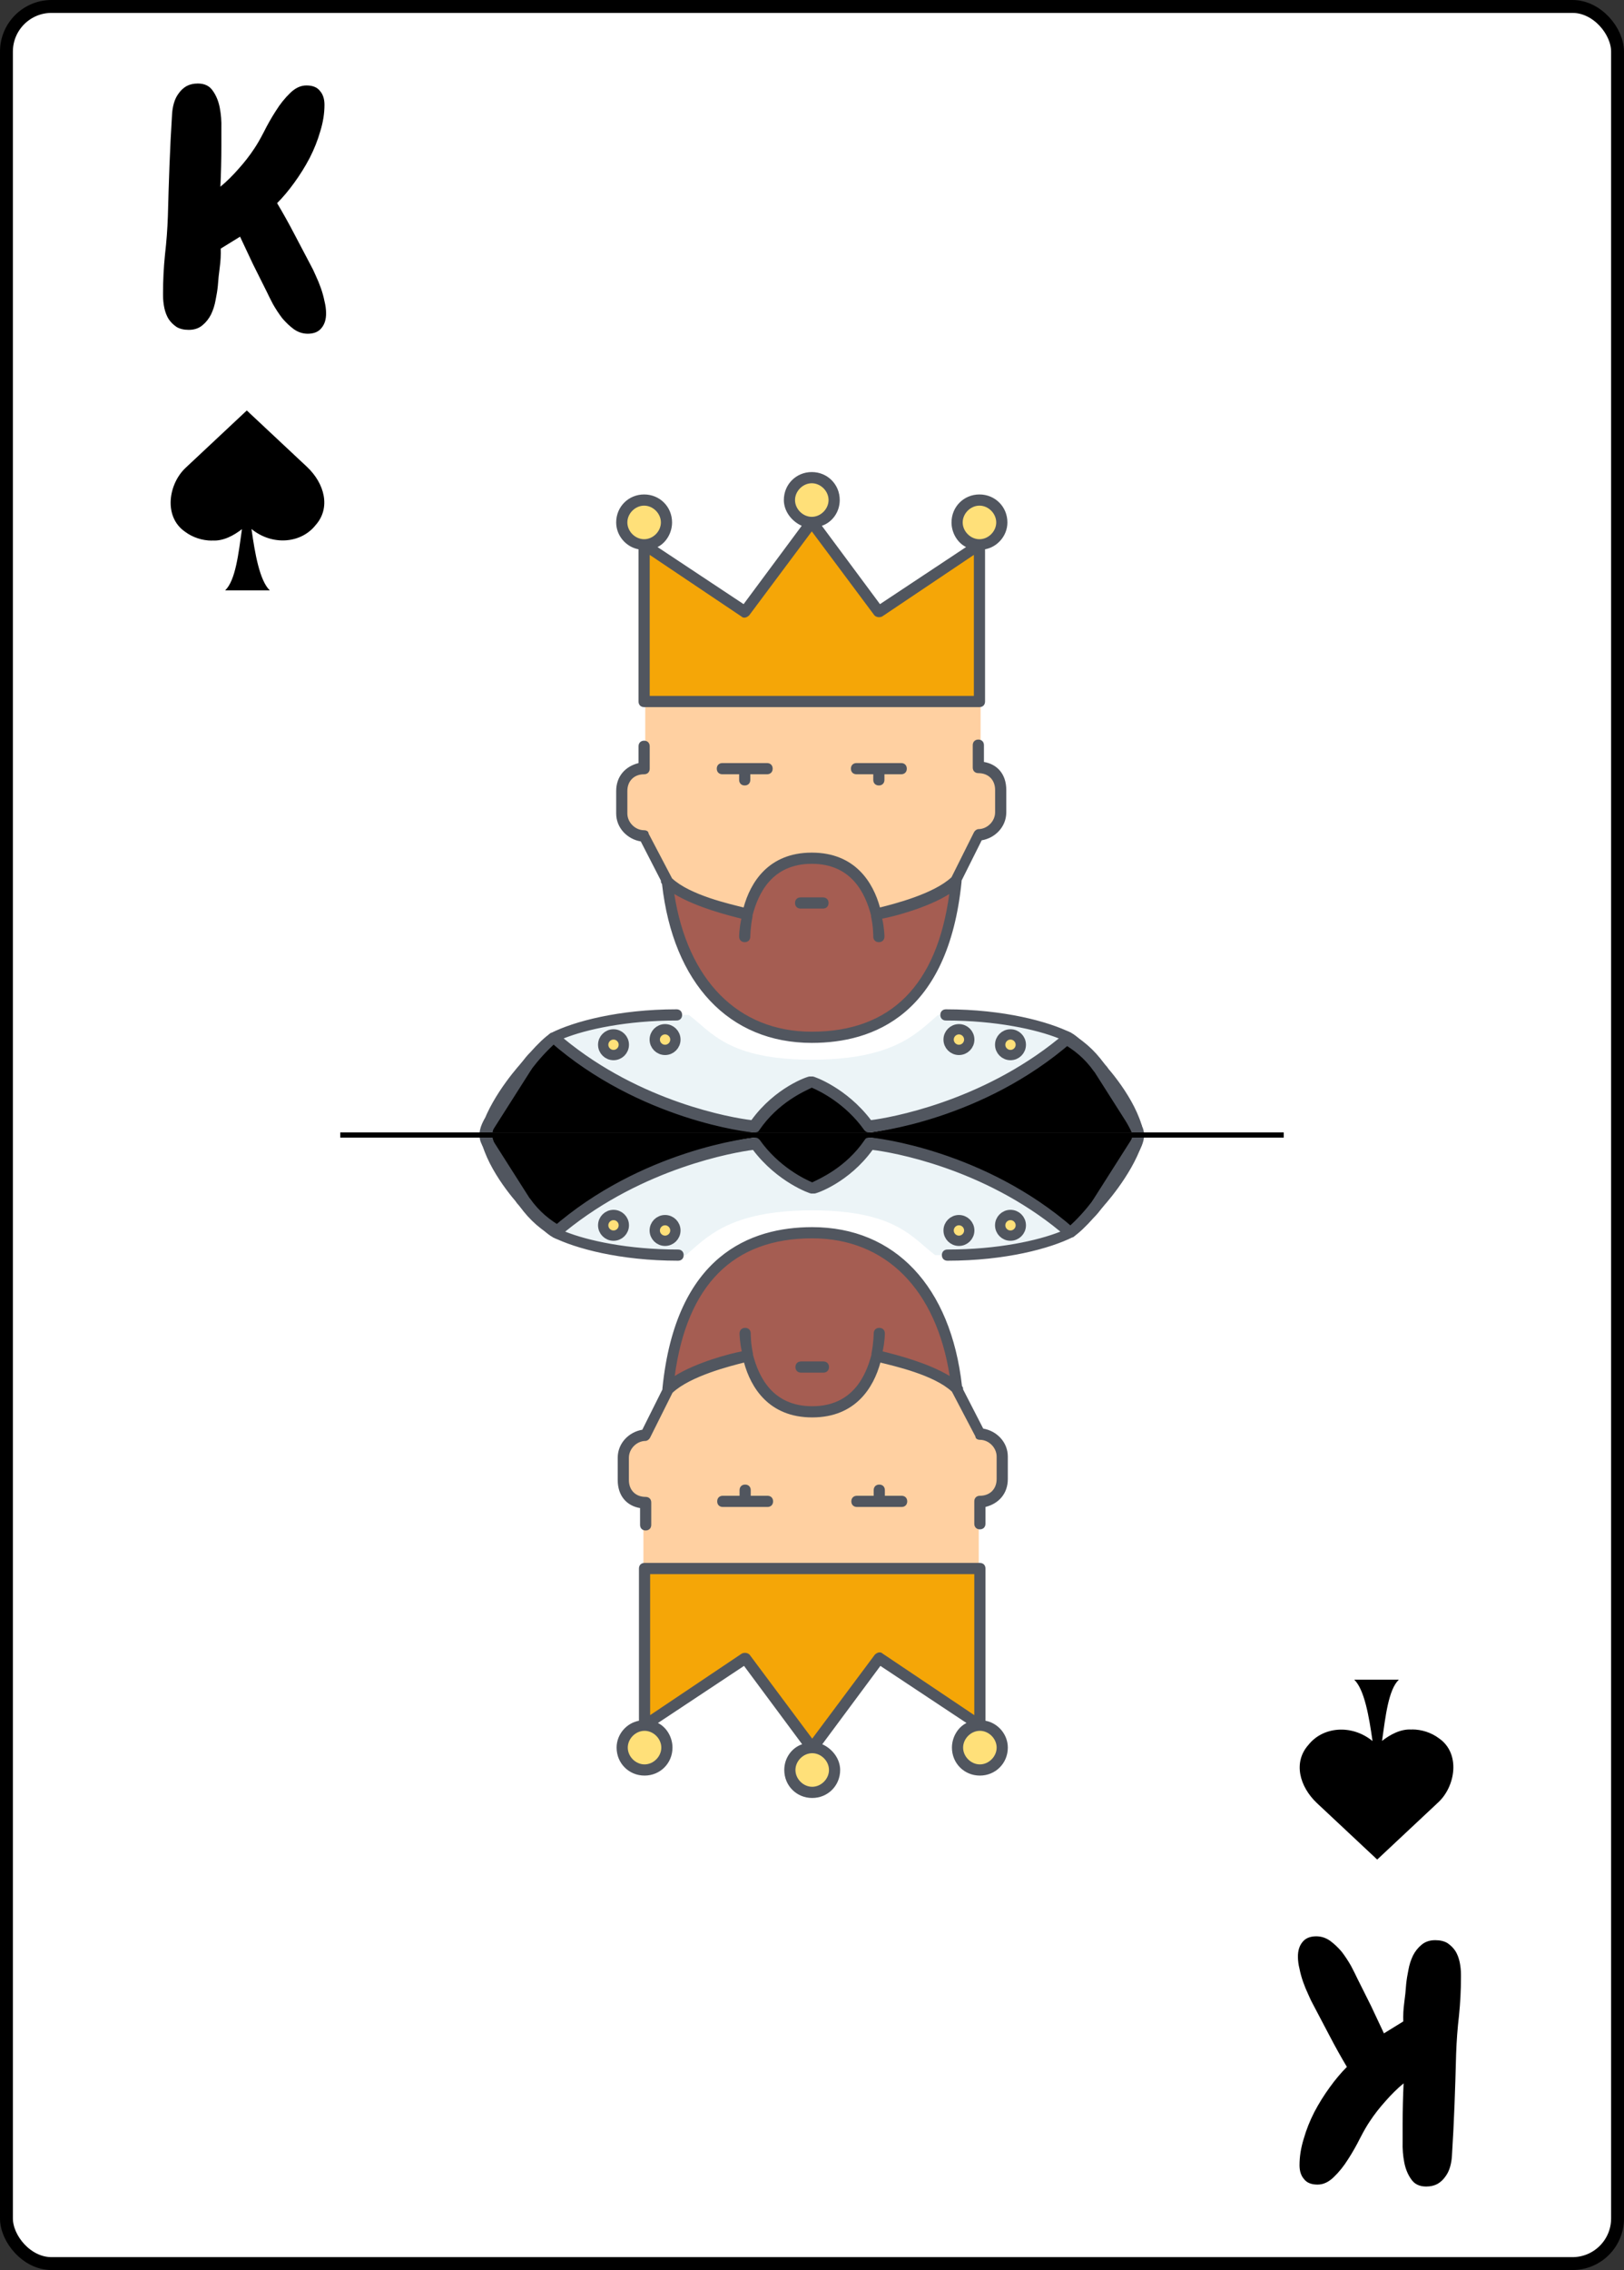 <svg width="630" height="880" viewBox="0 0 630 880" fill="none" xmlns="http://www.w3.org/2000/svg">
<rect x="0" y="0" width="630" height="880" fill="#333333" stroke="none"/>
<rect x="2.5" y="2.5" width="625" height="875" rx="17.5" fill="white" stroke="black" stroke-width="5"/>
<path d="M126.5 121.5C126.5 123.833 125.917 125.708 124.75 127.125C123.583 128.625 121.792 129.375 119.375 129.375C117.458 129.375 115.667 128.792 114 127.625C112.417 126.458 110.917 125.042 109.5 123.375C108.167 121.625 106.958 119.792 105.875 117.875C104.875 115.958 104.042 114.292 103.375 112.875C101.625 109.375 99.875 105.875 98.125 102.375C96.458 98.875 94.792 95.333 93.125 91.75L85.625 96.375C85.708 98.792 85.583 101.208 85.25 103.625C84.917 106.042 84.667 108.458 84.5 110.875C84.333 112.542 84.042 114.375 83.625 116.375C83.292 118.292 82.708 120.125 81.875 121.875C81.042 123.542 79.917 124.958 78.5 126.125C77.083 127.292 75.333 127.875 73.25 127.875C71.333 127.875 69.75 127.5 68.5 126.75C67.25 125.917 66.208 124.875 65.375 123.625C64.625 122.375 64.083 120.958 63.75 119.375C63.417 117.792 63.25 116.167 63.25 114.5V113.5C63.25 108.583 63.5 103.667 64 98.75C64.583 93.75 64.958 88.75 65.125 83.75C65.292 77.167 65.5 70.583 65.75 64C66 57.417 66.333 50.833 66.75 44.25C66.833 42.75 67.083 41.292 67.5 39.875C67.917 38.458 68.542 37.208 69.375 36.125C70.208 34.958 71.208 34.042 72.375 33.375C73.625 32.708 75.083 32.375 76.75 32.375C79.333 32.375 81.25 33.292 82.5 35.125C83.833 36.958 84.75 39.167 85.25 41.75C85.75 44.333 85.958 47 85.875 49.75C85.875 52.5 85.875 54.792 85.875 56.625C85.875 61.875 85.75 67.125 85.5 72.375C87.917 70.375 90.25 68.083 92.5 65.5C94.833 62.917 96.875 60.292 98.625 57.625C99.708 56.042 100.958 53.875 102.375 51.125C103.792 48.292 105.333 45.583 107 43C108.667 40.333 110.5 38.042 112.5 36.125C114.5 34.125 116.625 33.125 118.875 33.125C121.292 33.125 123.042 33.833 124.125 35.25C125.292 36.583 125.875 38.375 125.875 40.625C125.875 43.958 125.333 47.375 124.25 50.875C123.25 54.375 121.875 57.833 120.125 61.25C118.375 64.583 116.375 67.792 114.125 70.875C111.958 73.875 109.75 76.5 107.5 78.75C109.833 82.667 112.042 86.625 114.125 90.625C116.208 94.542 118.292 98.5 120.375 102.5C121.125 103.833 121.833 105.292 122.5 106.875C123.25 108.458 123.917 110.083 124.5 111.75C125.083 113.417 125.542 115.083 125.875 116.75C126.292 118.417 126.5 120 126.5 121.5Z" fill="black"/>
<path fill-rule="evenodd" clip-rule="evenodd" d="M95.74 159.125L72.058 181.303C65.371 187.498 63.288 200.282 71.808 206.15C74.756 208.35 78.504 209.575 82.271 209.568V209.521C86.627 209.858 90.715 207.552 93.868 205.133C92.497 214.74 91.392 224.956 87.338 228.873H104.663C100.696 225.039 98.889 214.502 97.558 205.075C105.687 211.701 116.84 210.63 122.398 203.603C128.385 196.936 125.977 187.493 119.126 181.02L95.74 159.125Z" fill="black"/>
<path d="M503.5 758.5C503.5 756.167 504.083 754.292 505.25 752.875C506.417 751.375 508.208 750.625 510.625 750.625C512.542 750.625 514.333 751.208 516 752.375C517.583 753.542 519.083 754.958 520.5 756.625C521.833 758.375 523.042 760.208 524.125 762.125C525.125 764.042 525.958 765.708 526.625 767.125C528.375 770.625 530.125 774.125 531.875 777.625C533.542 781.125 535.208 784.667 536.875 788.25L544.375 783.625C544.292 781.208 544.417 778.792 544.75 776.375C545.083 773.958 545.333 771.542 545.5 769.125C545.667 767.458 545.958 765.625 546.375 763.625C546.708 761.708 547.292 759.875 548.125 758.125C548.958 756.458 550.083 755.042 551.5 753.875C552.917 752.708 554.667 752.125 556.75 752.125C558.667 752.125 560.25 752.5 561.5 753.25C562.75 754.083 563.792 755.125 564.625 756.375C565.375 757.625 565.917 759.042 566.25 760.625C566.583 762.208 566.75 763.833 566.75 765.5V766.5C566.75 771.417 566.5 776.333 566 781.25C565.417 786.25 565.042 791.25 564.875 796.25C564.708 802.833 564.5 809.417 564.25 816C564 822.583 563.667 829.167 563.25 835.75C563.167 837.25 562.917 838.708 562.5 840.125C562.083 841.542 561.458 842.792 560.625 843.875C559.792 845.042 558.792 845.958 557.625 846.625C556.375 847.292 554.917 847.625 553.25 847.625C550.667 847.625 548.75 846.708 547.5 844.875C546.167 843.042 545.25 840.833 544.75 838.25C544.25 835.667 544.042 833 544.125 830.25C544.125 827.5 544.125 825.208 544.125 823.375C544.125 818.125 544.25 812.875 544.5 807.625C542.083 809.625 539.75 811.917 537.5 814.5C535.167 817.083 533.125 819.708 531.375 822.375C530.292 823.958 529.042 826.125 527.625 828.875C526.208 831.708 524.667 834.417 523 837C521.333 839.667 519.5 841.958 517.5 843.875C515.5 845.875 513.375 846.875 511.125 846.875C508.708 846.875 506.958 846.167 505.875 844.75C504.708 843.417 504.125 841.625 504.125 839.375C504.125 836.042 504.667 832.625 505.75 829.125C506.75 825.625 508.125 822.167 509.875 818.75C511.625 815.417 513.625 812.208 515.875 809.125C518.042 806.125 520.25 803.5 522.5 801.25C520.167 797.333 517.958 793.375 515.875 789.375C513.792 785.458 511.708 781.5 509.625 777.5C508.875 776.167 508.167 774.708 507.5 773.125C506.75 771.542 506.083 769.917 505.5 768.25C504.917 766.583 504.458 764.917 504.125 763.25C503.708 761.583 503.5 760 503.5 758.5Z" fill="black"/>
<path fill-rule="evenodd" clip-rule="evenodd" d="M534.26 720.875L557.942 698.697C564.629 692.502 566.712 679.718 558.191 673.85C555.244 671.65 551.495 670.425 547.729 670.432V670.479C543.373 670.142 539.285 672.448 536.132 674.867C537.503 665.26 538.607 655.044 542.662 651.127H525.337C529.304 654.961 531.11 665.498 532.442 674.925C524.313 668.299 513.16 669.37 507.602 676.397C501.615 683.064 504.023 692.507 510.874 698.98L534.26 720.875Z" fill="black"/>
<path d="M323.592 193.847C323.592 198.62 319.689 202.525 314.919 202.525C310.149 202.525 306.247 198.62 306.247 193.847C306.247 189.074 310.149 185.169 314.919 185.169C319.689 185.17 323.592 189.075 323.592 193.847ZM258.548 202.525C258.548 207.298 254.646 211.204 249.876 211.204C245.106 211.204 241.203 207.298 241.203 202.525C241.203 197.752 245.106 193.847 249.876 193.847C254.646 193.847 258.548 197.752 258.548 202.525ZM388.635 202.525C388.635 207.298 384.733 211.204 379.963 211.204C375.193 211.204 371.29 207.298 371.29 202.525C371.29 197.752 375.193 193.847 379.963 193.847C384.733 193.847 388.635 197.752 388.635 202.525Z" fill="#FFE079"/>
<path d="M388.636 306.661V315.339C388.636 320.112 384.733 324.017 379.963 324.017L371.29 341.373C362.618 350.051 340.069 354.39 340.069 354.39C337.901 345.278 331.831 332.695 315.353 332.695C298.875 332.695 292.371 345.278 290.636 354.39C290.636 354.39 268.522 350.051 259.415 341.807C259.415 341.807 259.415 341.807 259.415 341.373L250.309 324.017C245.539 324.017 241.637 320.112 241.637 315.339V306.661C241.637 301.454 245.106 297.983 250.309 297.983V271.949H380.396V297.983C385.166 297.983 388.636 301.454 388.636 306.661Z" fill="#FFD0A1"/>
<path d="M379.964 211.204V271.949H249.877V211.204L288.903 237.237L314.92 202.525L340.938 237.237L379.964 211.204Z" fill="#F5A607"/>
<path d="M337 439H293C302.059 424 315 419 315 419C315 419 327.941 424 337 439Z" fill="black"/>
<path d="M366.956 393.441C388.637 393.441 405.982 397.779 414.655 402.119C379.965 432.491 337.036 436.831 337.036 436.831C327.93 423.814 314.921 419.475 314.921 419.475C314.921 419.475 301.912 423.814 292.806 436.831C292.806 436.831 249.878 432.492 215.188 402.119C223.86 397.78 241.205 393.441 262.886 393.441H267.222C275.895 399.949 282.399 410.796 314.921 410.796C347.443 410.796 356.115 399.949 363.921 393.441H366.956Z" fill="#ECF4F7"/>
<path d="M441 439H337.158C337.158 439 380.172 434.375 414.931 402C421.448 408.012 425.793 413.562 425.793 413.562C425.793 413.562 437.09 426.05 441 439ZM292.841 439H189C192.91 426.05 204.207 413.563 204.207 413.563C204.207 413.563 208.552 408.013 215.069 402.001C249.827 434.375 292.841 439 292.841 439Z" fill="black"/>
<path d="M290.203 354.39C292.371 345.278 298.442 332.695 314.92 332.695C331.831 332.695 337.902 345.278 339.636 354.39C339.636 354.39 362.184 350.051 370.857 341.373C368.255 367.407 359.583 384.329 346.141 393.441C337.468 399.515 326.628 402.119 314.486 402.119C303.212 402.119 292.805 399.082 284.566 393.007C270.69 383.027 261.151 365.671 258.549 341.373C267.655 350.051 289.77 354.39 290.203 354.39Z" fill="#A55D52"/>
<circle r="4" transform="matrix(1 0 0 -1 392 405)" fill="#FFE079" stroke="#51565F" stroke-width="4"/>
<circle r="4" transform="matrix(1 0 0 -1 372 403)" fill="#FFE079" stroke="#51565F" stroke-width="4"/>
<circle r="4" transform="matrix(1 0 0 -1 238 405)" fill="#FFE079" stroke="#51565F" stroke-width="4"/>
<circle r="4" transform="matrix(1 0 0 -1 258 403)" fill="#FFE079" stroke="#51565F" stroke-width="4"/>
<path d="M189.168 439C188.735 439 188.735 439 188.301 439C187.433 438.566 187 437.265 187 436.397C191.336 423.813 202.177 412.098 202.61 411.664C203.478 410.796 204.779 410.796 205.646 411.664C206.513 412.532 206.947 413.4 206.079 414.702L190.903 438.566C190.469 438.566 190.035 439 189.168 439ZM440.67 439C439.802 439 439.369 438.566 438.935 438.132L423.758 414.268C423.325 413.4 423.325 412.098 424.192 411.231C425.059 410.363 426.36 410.797 427.227 411.231C427.66 411.664 438.935 423.38 442.837 435.963C443.271 436.831 442.837 438.133 441.537 438.566C441.103 439 441.103 439 440.67 439ZM337.034 439C336.166 439 335.733 438.566 335.299 438.132C327.927 427.718 317.954 422.945 314.919 421.644C312.317 422.945 301.91 427.284 294.538 438.132C294.105 439 293.237 439 292.37 439C290.636 439 248.14 434.227 213.45 403.854C213.017 403.421 212.583 402.553 212.583 402.119C212.583 401.251 213.016 400.817 213.884 400.383C222.556 396.045 239.901 391.272 262.449 391.272C263.75 391.272 264.618 392.14 264.618 393.441C264.618 394.743 263.75 395.611 262.449 395.611C242.936 395.611 227.326 399.082 218.653 402.553C248.573 427.285 284.13 433.36 291.502 434.227C300.608 421.644 313.183 417.305 314.05 417.305C314.484 417.305 314.918 417.305 315.351 417.305C315.785 417.305 328.36 421.644 337.899 434.227C344.837 433.359 380.395 427.285 410.748 402.553C402.076 399.082 386.465 395.611 366.952 395.611C365.651 395.611 364.784 394.743 364.784 393.441C364.784 392.14 365.651 391.272 366.952 391.272C389.5 391.272 406.846 396.045 415.518 400.383C415.951 400.817 416.819 401.251 416.819 402.119C416.819 402.986 416.819 403.421 415.951 403.854C381.263 434.227 338.768 439 337.034 439ZM314.919 404.288C282.83 404.288 261.15 381.291 256.813 342.675C256.38 342.241 256.38 341.807 256.38 341.373L248.574 326.186C243.371 325.318 239.035 320.98 239.035 315.339V306.661C239.035 301.02 242.504 297.115 247.707 295.814V289.305C247.707 288.003 248.575 287.136 249.876 287.136C251.177 287.136 252.044 288.003 252.044 289.305V297.983C252.044 299.285 251.177 300.153 249.876 300.153C245.973 300.153 243.371 302.756 243.371 306.661V315.34C243.371 318.811 246.407 321.848 249.876 321.848C250.743 321.848 251.61 322.282 251.61 323.15L260.716 340.505C267.654 347.014 283.264 350.485 288.468 351.787C291.07 342.241 298.007 330.526 314.919 330.526C331.83 330.526 338.768 342.241 341.37 351.787C346.573 350.485 362.184 346.58 369.121 340.072L377.794 322.716C378.227 321.848 379.095 321.414 379.528 321.414C382.997 321.414 386.033 318.377 386.033 314.906V306.228C386.033 302.323 383.431 299.719 379.528 299.719C378.227 299.719 377.36 298.851 377.36 297.55V288.871C377.36 287.57 378.227 286.702 379.528 286.702C380.829 286.702 381.697 287.57 381.697 288.871V295.38C386.9 296.248 390.369 300.153 390.369 306.227V314.905C390.369 320.546 386.033 324.885 380.83 325.753L373.024 341.373V341.807C367.821 393.441 338.768 404.288 314.919 404.288ZM261.583 346.58C266.787 379.99 286.3 399.949 314.919 399.949C345.706 399.949 363.484 381.725 368.254 346.58C360.016 351.787 347.007 355.258 342.237 356.125C343.104 360.03 343.104 363.068 343.104 363.068C343.104 364.369 342.237 365.237 340.936 365.237C339.635 365.237 338.768 364.369 338.768 363.068C338.768 362.634 338.768 359.162 337.9 355.257C337.9 355.257 337.9 355.257 337.9 354.824C335.732 346.58 330.529 334.864 314.918 334.864C299.308 334.864 294.104 346.58 291.936 354.824C291.936 354.824 291.936 354.824 291.936 355.257C291.069 359.596 291.069 363.068 291.069 363.068C291.069 364.369 290.201 365.237 288.9 365.237C287.599 365.237 286.732 364.369 286.732 363.068C286.732 363.068 286.732 360.03 287.599 356.125C282.397 354.824 270.256 351.787 261.583 346.58ZM319.255 352.22H310.583C309.282 352.22 308.414 351.352 308.414 350.051C308.414 348.749 309.282 347.881 310.583 347.881H319.255C320.556 347.881 321.424 348.749 321.424 350.051C321.424 351.352 320.556 352.22 319.255 352.22ZM340.936 304.491C339.635 304.491 338.768 303.623 338.768 302.322V300.152H332.264C330.963 300.152 330.095 299.284 330.095 297.982C330.095 296.681 330.963 295.813 332.264 295.813H349.609C350.91 295.813 351.777 296.681 351.777 297.982C351.777 299.284 350.91 300.152 349.609 300.152H343.104V302.322C343.104 303.624 342.237 304.491 340.936 304.491ZM288.901 304.491C287.6 304.491 286.733 303.623 286.733 302.322V300.152H280.229C278.928 300.152 278.06 299.284 278.06 297.982C278.06 296.681 278.928 295.813 280.229 295.813H297.574C298.875 295.813 299.742 296.681 299.742 297.982C299.742 299.284 298.875 300.152 297.574 300.152H291.07V302.322C291.07 303.624 290.202 304.491 288.901 304.491ZM379.962 274.119H249.875C248.574 274.119 247.707 273.251 247.707 271.949V212.939C242.937 212.071 239.035 207.732 239.035 202.525C239.035 196.451 243.805 191.678 249.875 191.678C255.946 191.678 260.716 196.451 260.716 202.525C260.716 206.43 258.547 210.336 255.079 212.071L288.468 234.2L311.016 203.827C307.114 202.092 304.078 198.187 304.078 193.847C304.078 187.773 308.848 183 314.919 183C320.99 183 325.759 187.773 325.759 193.847C325.759 198.62 322.724 202.525 318.821 203.827L341.37 234.2L374.759 212.071C371.29 210.336 369.122 206.43 369.122 202.525C369.122 196.451 373.892 191.678 379.962 191.678C386.033 191.678 390.803 196.451 390.803 202.525C390.803 207.732 386.9 212.071 382.13 212.939V271.949C382.131 273.251 381.263 274.119 379.962 274.119ZM252.044 269.78H377.794V215.109L342.238 238.973C341.37 239.407 340.069 239.407 339.202 238.539L314.919 205.997L290.636 238.539C289.769 239.407 288.468 239.841 287.601 238.973L252.044 215.109V269.78ZM249.875 196.017C246.406 196.017 243.371 199.054 243.371 202.525C243.371 205.997 246.406 209.034 249.875 209.034C253.344 209.034 256.38 205.997 256.38 202.525C256.38 199.054 253.344 196.017 249.875 196.017ZM379.962 209.034C383.431 209.034 386.467 205.997 386.467 202.525C386.467 199.054 383.431 196.017 379.962 196.017C376.493 196.017 373.458 199.054 373.458 202.525C373.458 205.997 376.494 209.034 379.962 209.034ZM314.919 187.339C311.45 187.339 308.414 190.376 308.414 193.847C308.414 197.319 311.45 200.356 314.919 200.356C318.388 200.356 321.423 197.319 321.423 193.847C321.423 190.376 318.388 187.339 314.919 187.339Z" fill="#51565F"/>
<path d="M204 414C207.862 409.007 210.267 406.377 215 402" stroke="#51565F" stroke-width="4"/>
<path d="M203 414.5C203 414.5 204.786 411.679 207.294 409.182C209.861 406.27 212.904 403.308 215 402" stroke="#51565F" stroke-width="4"/>
<path d="M426.5 414C422.459 408.37 418.363 405.123 413 402" stroke="#51565F" stroke-width="5"/>
<path d="M428 415C428.062 415.013 426.771 413.549 425.364 412C419.895 406.071 413.342 400.476 415.196 403M415.196 403C415.358 402.467 414.503 401.975 413 401.5L415.196 403Z" stroke="#51565F" stroke-width="4"/>
<path d="M306.408 686.153C306.408 681.38 310.311 677.475 315.081 677.475C319.851 677.475 323.753 681.38 323.753 686.153C323.753 690.926 319.851 694.831 315.081 694.831C310.311 694.83 306.408 690.925 306.408 686.153ZM371.452 677.475C371.452 672.702 375.354 668.796 380.124 668.796C384.894 668.796 388.797 672.702 388.797 677.475C388.797 682.248 384.894 686.153 380.124 686.153C375.354 686.153 371.452 682.248 371.452 677.475ZM241.365 677.475C241.365 672.702 245.267 668.796 250.037 668.796C254.807 668.796 258.71 672.702 258.71 677.475C258.71 682.248 254.807 686.153 250.037 686.153C245.267 686.153 241.365 682.248 241.365 677.475Z" fill="#FFE079"/>
<path d="M241.364 573.339V564.661C241.364 559.888 245.267 555.983 250.037 555.983L258.71 538.627C267.382 529.949 289.931 525.61 289.931 525.61C292.099 534.722 298.169 547.305 314.647 547.305C331.125 547.305 337.629 534.722 339.364 525.61C339.364 525.61 361.478 529.949 370.585 538.193C370.585 538.193 370.585 538.193 370.585 538.627L379.691 555.983C384.461 555.983 388.363 559.888 388.363 564.661V573.339C388.363 578.546 384.894 582.017 379.691 582.017V608.051H249.604V582.017C244.834 582.017 241.364 578.546 241.364 573.339Z" fill="#FFD0A1"/>
<path d="M250.036 668.796V608.051H380.123V668.796L341.097 642.763L315.08 677.475L289.062 642.763L250.036 668.796Z" fill="#F5A607"/>
<path d="M293 441H337C327.941 456 315 461 315 461C315 461 302.059 456 293 441Z" fill="black"/>
<path d="M263.044 486.559C241.363 486.559 224.018 482.221 215.345 477.881C250.035 447.509 292.964 443.169 292.964 443.169C302.07 456.186 315.079 460.525 315.079 460.525C315.079 460.525 328.088 456.186 337.194 443.169C337.194 443.169 380.122 447.508 414.812 477.881C406.14 482.22 388.795 486.559 367.114 486.559H362.778C354.105 480.051 347.601 469.204 315.079 469.204C282.557 469.204 273.885 480.051 266.079 486.559H263.044Z" fill="#ECF4F7"/>
<path d="M189 441H292.842C292.842 441 249.828 445.625 215.069 478C208.552 471.988 204.207 466.438 204.207 466.438C204.207 466.438 192.91 453.95 189 441ZM337.159 441H441C437.09 453.95 425.793 466.437 425.793 466.437C425.793 466.437 421.448 471.987 414.931 477.999C380.173 445.625 337.159 441 337.159 441Z" fill="black"/>
<path d="M339.797 525.61C337.629 534.722 331.558 547.305 315.08 547.305C298.169 547.305 292.098 534.722 290.364 525.61C290.364 525.61 267.816 529.949 259.143 538.627C261.745 512.593 270.417 495.671 283.859 486.559C292.532 480.485 303.372 477.881 315.514 477.881C326.788 477.881 337.195 480.918 345.434 486.993C359.31 496.973 368.849 514.329 371.451 538.627C362.345 529.949 340.23 525.61 339.797 525.61Z" fill="#A55D52"/>
<circle r="4" transform="matrix(-1 0 0 1 238 475)" fill="#FFE079" stroke="#51565F" stroke-width="4"/>
<circle r="4" transform="matrix(-1 0 0 1 258 477)" fill="#FFE079" stroke="#51565F" stroke-width="4"/>
<circle r="4" transform="matrix(-1 0 0 1 392 475)" fill="#FFE079" stroke="#51565F" stroke-width="4"/>
<circle r="4" transform="matrix(-1 0 0 1 372 477)" fill="#FFE079" stroke="#51565F" stroke-width="4"/>
<path d="M440.832 441C441.265 441 441.265 441 441.699 441C442.567 441.434 443 442.735 443 443.603C438.664 456.187 427.823 467.902 427.39 468.336C426.522 469.204 425.221 469.204 424.354 468.336C423.487 467.468 423.053 466.6 423.921 465.298L439.097 441.434C439.531 441.434 439.965 441 440.832 441ZM189.33 441C190.198 441 190.631 441.434 191.065 441.868L206.242 465.732C206.675 466.6 206.675 467.902 205.808 468.769C204.941 469.637 203.64 469.203 202.773 468.769C202.34 468.336 191.065 456.62 187.163 444.037C186.729 443.169 187.163 441.867 188.463 441.434C188.897 441 188.897 441 189.33 441ZM292.966 441C293.834 441 294.267 441.434 294.701 441.868C302.073 452.282 312.046 457.055 315.081 458.356C317.683 457.055 328.09 452.716 335.462 441.868C335.895 441 336.763 441 337.63 441C339.364 441 381.86 445.773 416.55 476.146C416.983 476.579 417.417 477.447 417.417 477.881C417.417 478.749 416.984 479.183 416.116 479.617C407.444 483.955 390.099 488.728 367.551 488.728C366.25 488.728 365.382 487.86 365.382 486.559C365.382 485.257 366.25 484.389 367.551 484.389C387.064 484.389 402.674 480.918 411.347 477.447C381.427 452.715 345.87 446.64 338.498 445.773C329.392 458.356 316.817 462.695 315.95 462.695C315.516 462.695 315.082 462.695 314.649 462.695C314.215 462.695 301.64 458.356 292.101 445.773C285.163 446.641 249.605 452.715 219.252 477.447C227.924 480.918 243.535 484.389 263.048 484.389C264.349 484.389 265.216 485.257 265.216 486.559C265.216 487.86 264.349 488.728 263.048 488.728C240.5 488.728 223.154 483.955 214.482 479.617C214.049 479.183 213.181 478.749 213.181 477.881C213.181 477.014 213.181 476.579 214.049 476.146C248.737 445.773 291.232 441 292.966 441ZM315.081 475.712C347.17 475.712 368.85 498.709 373.187 537.325C373.62 537.759 373.62 538.193 373.62 538.627L381.426 553.814C386.629 554.682 390.965 559.02 390.965 564.661V573.339C390.965 578.98 387.496 582.885 382.293 584.186V590.695C382.293 591.997 381.425 592.864 380.124 592.864C378.823 592.864 377.956 591.997 377.956 590.695V582.017C377.956 580.715 378.823 579.847 380.124 579.847C384.027 579.847 386.629 577.244 386.629 573.339V564.66C386.629 561.189 383.593 558.152 380.124 558.152C379.257 558.152 378.39 557.718 378.39 556.85L369.284 539.495C362.346 532.986 346.736 529.515 341.532 528.213C338.93 537.759 331.993 549.474 315.081 549.474C298.17 549.474 291.232 537.759 288.63 528.213C283.427 529.515 267.816 533.42 260.879 539.928L252.206 557.284C251.773 558.152 250.905 558.586 250.472 558.586C247.003 558.586 243.967 561.623 243.967 565.094V573.772C243.967 577.677 246.569 580.281 250.472 580.281C251.773 580.281 252.64 581.149 252.64 582.45V591.129C252.64 592.43 251.773 593.298 250.472 593.298C249.171 593.298 248.303 592.43 248.303 591.129V584.62C243.1 583.752 239.631 579.847 239.631 573.773V565.095C239.631 559.454 243.967 555.115 249.17 554.247L256.976 538.627V538.193C262.179 486.559 291.232 475.712 315.081 475.712ZM368.417 533.42C363.213 500.01 343.7 480.051 315.081 480.051C284.294 480.051 266.516 498.275 261.746 533.42C269.984 528.213 282.993 524.742 287.763 523.875C286.896 519.97 286.896 516.932 286.896 516.932C286.896 515.631 287.763 514.763 289.064 514.763C290.365 514.763 291.232 515.631 291.232 516.932C291.232 517.366 291.232 520.838 292.1 524.743C292.1 524.743 292.1 524.743 292.1 525.176C294.268 533.42 299.471 545.136 315.082 545.136C330.692 545.136 335.896 533.42 338.064 525.176C338.064 525.176 338.064 525.176 338.064 524.743C338.931 520.404 338.931 516.932 338.931 516.932C338.931 515.631 339.799 514.763 341.1 514.763C342.401 514.763 343.268 515.631 343.268 516.932C343.268 516.932 343.268 519.97 342.401 523.875C347.603 525.176 359.744 528.213 368.417 533.42ZM310.745 527.78H319.417C320.718 527.78 321.586 528.648 321.586 529.949C321.586 531.251 320.718 532.119 319.417 532.119H310.745C309.444 532.119 308.576 531.251 308.576 529.949C308.576 528.648 309.444 527.78 310.745 527.78ZM289.064 575.509C290.365 575.509 291.232 576.377 291.232 577.678V579.848H297.736C299.037 579.848 299.905 580.716 299.905 582.018C299.905 583.319 299.037 584.187 297.736 584.187H280.391C279.09 584.187 278.223 583.319 278.223 582.018C278.223 580.716 279.09 579.848 280.391 579.848H286.896V577.678C286.896 576.376 287.763 575.509 289.064 575.509ZM341.099 575.509C342.4 575.509 343.267 576.377 343.267 577.678V579.848H349.771C351.072 579.848 351.94 580.716 351.94 582.018C351.94 583.319 351.072 584.187 349.771 584.187H332.426C331.125 584.187 330.258 583.319 330.258 582.018C330.258 580.716 331.125 579.848 332.426 579.848H338.93V577.678C338.93 576.376 339.798 575.509 341.099 575.509ZM250.038 605.881H380.125C381.426 605.881 382.293 606.749 382.293 608.051V667.061C387.063 667.929 390.965 672.268 390.965 677.475C390.965 683.549 386.195 688.322 380.125 688.322C374.054 688.322 369.284 683.549 369.284 677.475C369.284 673.57 371.453 669.664 374.921 667.929L341.532 645.8L318.984 676.173C322.886 677.908 325.922 681.813 325.922 686.153C325.922 692.227 321.152 697 315.081 697C309.01 697 304.241 692.227 304.241 686.153C304.241 681.38 307.276 677.475 311.179 676.173L288.63 645.8L255.241 667.929C258.71 669.664 260.878 673.57 260.878 677.475C260.878 683.549 256.108 688.322 250.038 688.322C243.967 688.322 239.197 683.549 239.197 677.475C239.197 672.268 243.1 667.929 247.87 667.061V608.051C247.869 606.749 248.737 605.881 250.038 605.881ZM377.956 610.22H252.206V664.891L287.762 641.027C288.63 640.593 289.931 640.593 290.798 641.461L315.081 674.003L339.364 641.461C340.231 640.593 341.532 640.159 342.399 641.027L377.956 664.891V610.22ZM380.125 683.983C383.594 683.983 386.629 680.946 386.629 677.475C386.629 674.003 383.594 670.966 380.125 670.966C376.656 670.966 373.62 674.003 373.62 677.475C373.62 680.946 376.656 683.983 380.125 683.983ZM250.038 670.966C246.569 670.966 243.533 674.003 243.533 677.475C243.533 680.946 246.569 683.983 250.038 683.983C253.507 683.983 256.542 680.946 256.542 677.475C256.542 674.003 253.506 670.966 250.038 670.966ZM315.081 692.661C318.55 692.661 321.586 689.624 321.586 686.153C321.586 682.681 318.55 679.644 315.081 679.644C311.612 679.644 308.577 682.681 308.577 686.153C308.577 689.624 311.612 692.661 315.081 692.661Z" fill="#51565F"/>
<path d="M426 466C422.138 470.993 419.733 473.623 415 478" stroke="#51565F" stroke-width="4"/>
<path d="M427 465.5C427 465.5 425.214 468.321 422.706 470.818C420.139 473.73 417.096 476.692 415 478" stroke="#51565F" stroke-width="4"/>
<path d="M203.5 466C207.541 471.63 211.637 474.877 217 478" stroke="#51565F" stroke-width="5"/>
<path d="M202 465C201.938 464.987 203.229 466.451 204.636 468C210.105 473.929 216.658 479.524 214.804 477M214.804 477C214.642 477.533 215.497 478.025 217 478.5L214.804 477Z" stroke="#51565F" stroke-width="4"/>
<path d="M440 435C441.21 437.577 443.424 439.605 440 445.5" stroke="#51565F" stroke-width="4"/>
<path d="M438.5 433.5C441.659 439.783 442.214 439.119 439.5 446" stroke="#51565F" stroke-width="4"/>
<path d="M189.828 445C188.618 442.423 186.404 440.395 189.828 434.5" stroke="#51565F" stroke-width="4"/>
<path d="M191 447C188.695 440.466 188.29 441.157 190.27 434" stroke="#51565F" stroke-width="4"/>
<line x1="132" y1="440" x2="498" y2="440" stroke="black" stroke-width="2"/>
</svg>
